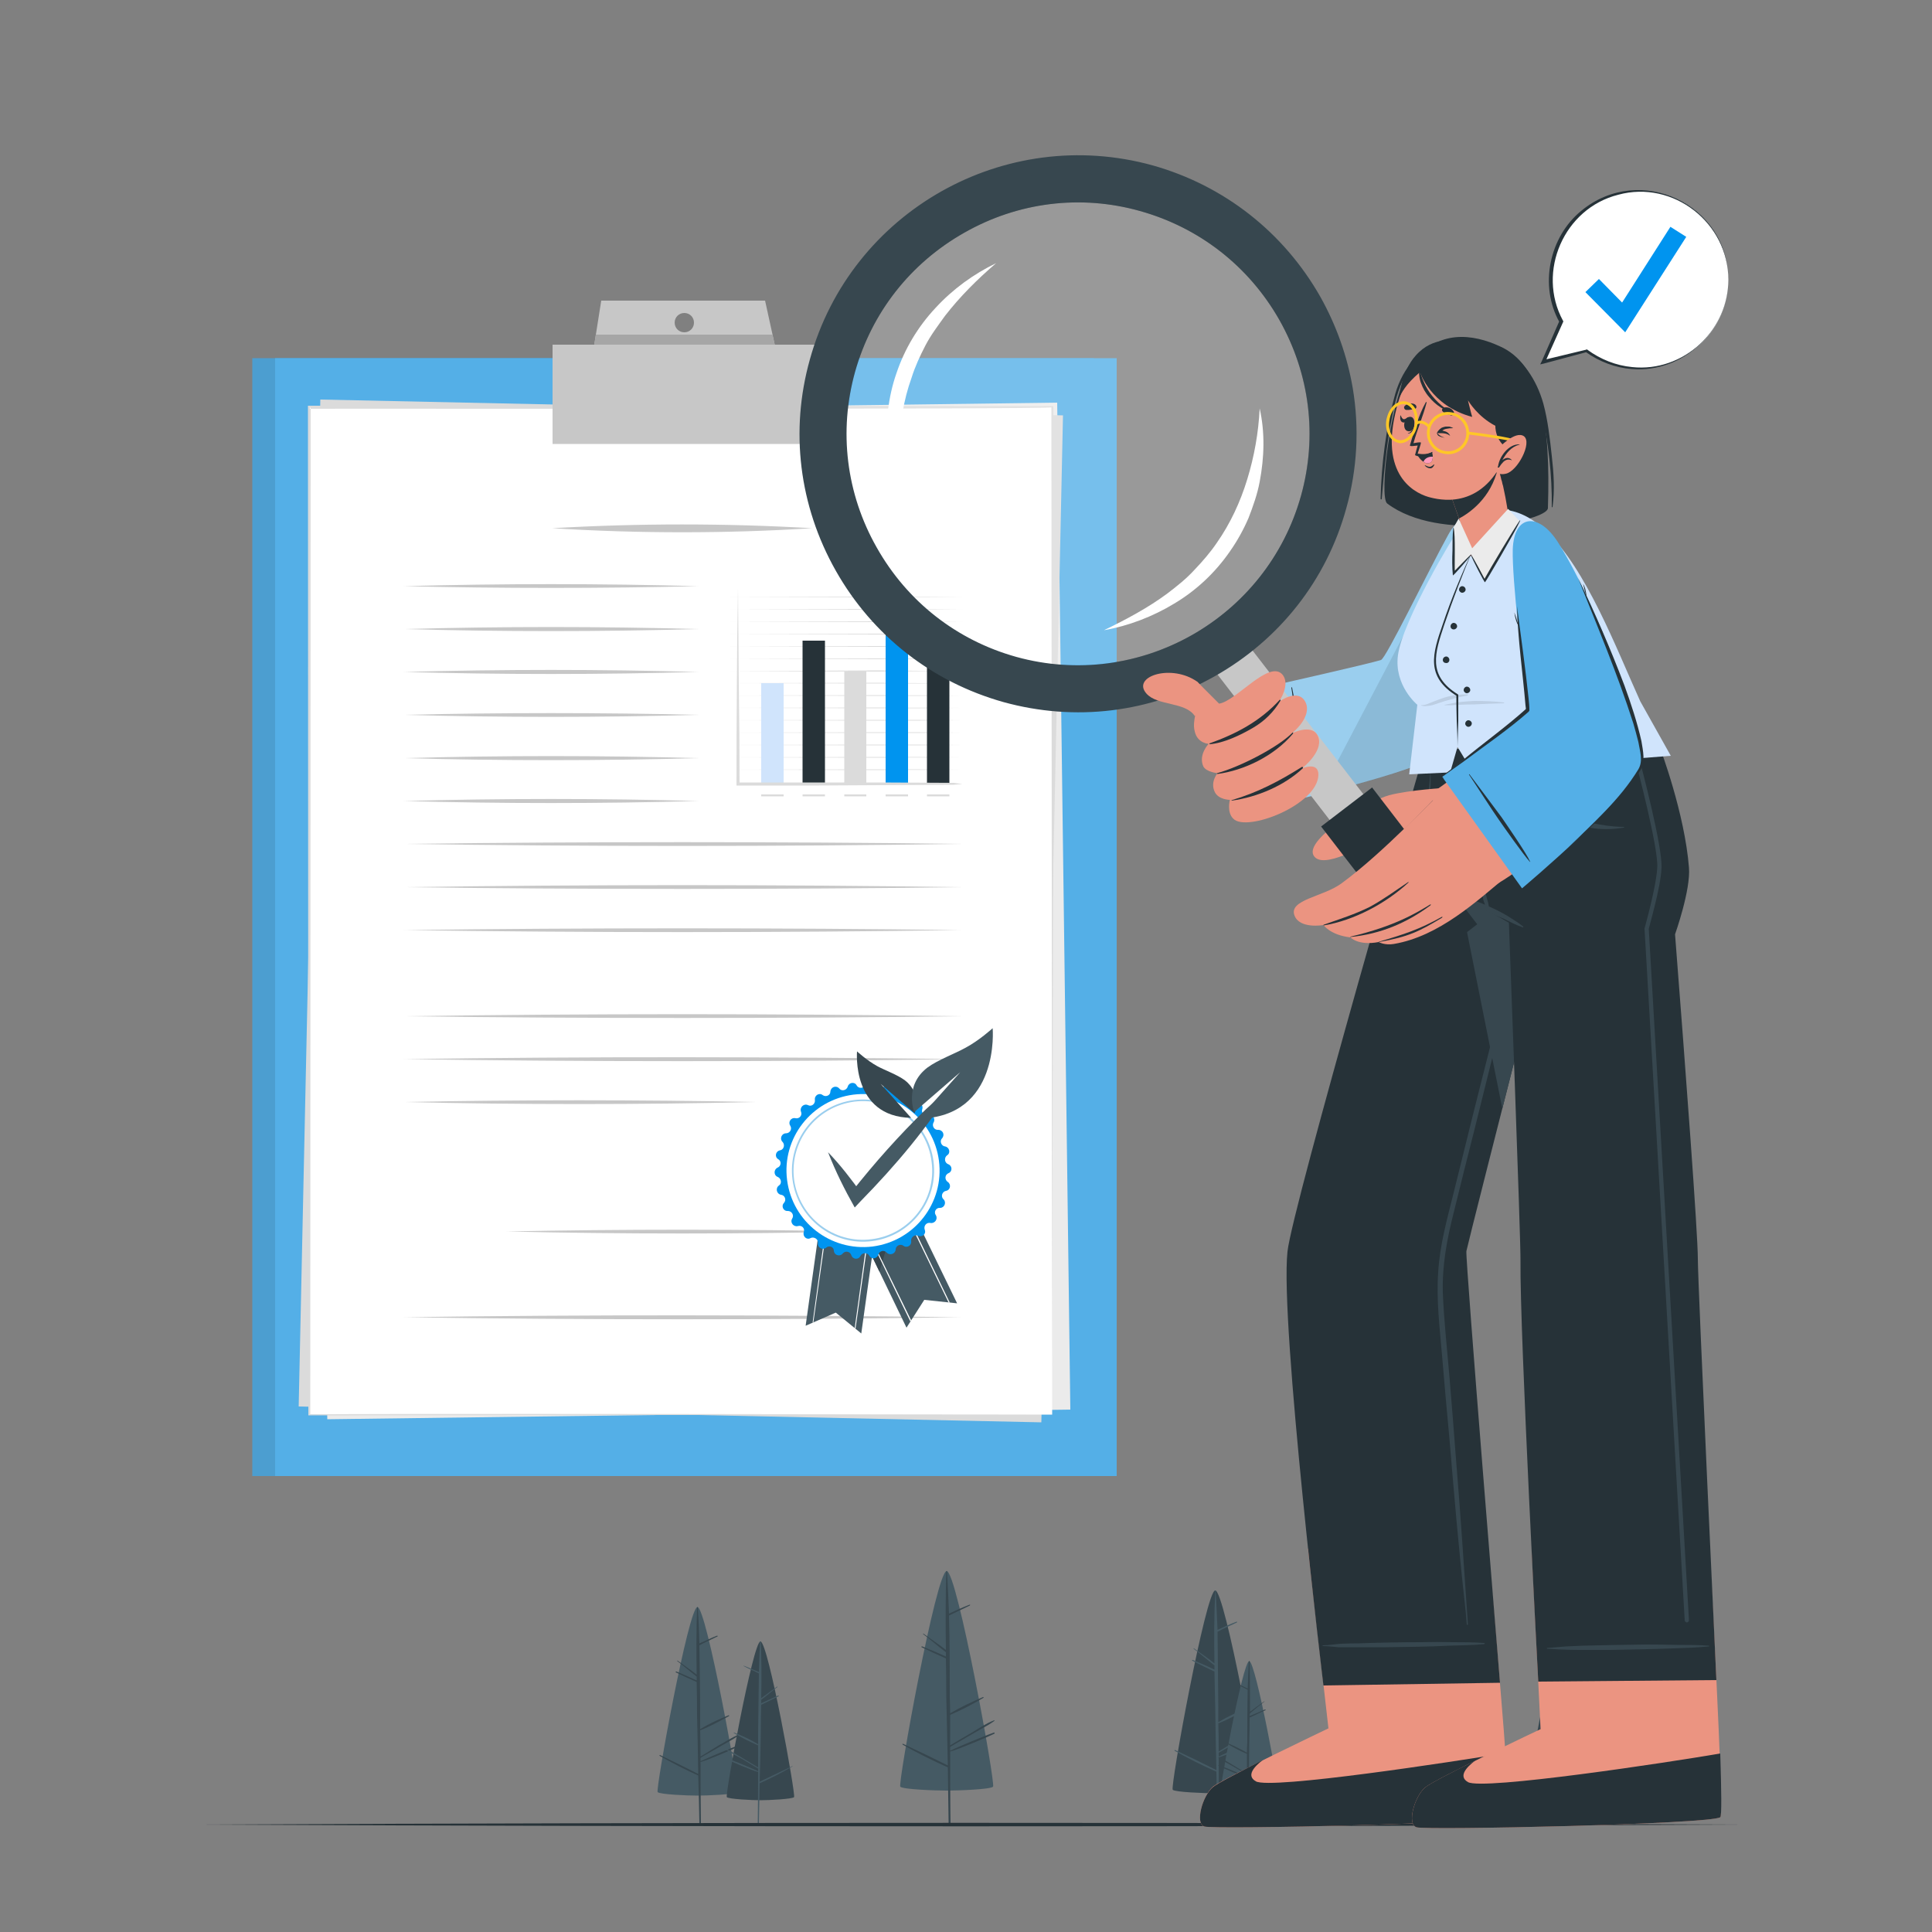 <svg version="1.2" xmlns="http://www.w3.org/2000/svg" viewBox="0 0 500 500" width="500" height="500">
	<rect x="0" y="0" width="500" height="500" fill="#808080" stroke="none"/>
	<title>monitoring-svg</title>
	<style>
		.s0 { fill: #455a64 } 
		.s1 { fill: #37474f } 
		.s2 { fill: #54afe7 } 
		.s3 { fill: #020100 } 
		.s4 { fill: #ebebeb } 
		.s5 { fill: #dbdbdb } 
		.s6 { fill: #ffffff } 
		.s7 { fill: #c7c7c7 } 
		.s8 { fill: #d0e4fc } 
		.s9 { fill: #263238 } 
		.s10 { fill: #0094ef } 
		.s11 { fill: #9aceee } 
		.s12 { fill: #a6a6a6 } 
		.s13 { fill: #eb9481 } 
		.s14 { opacity: .1;fill: #020100 } 
		.s15 { fill: #ff9abb } 
		.s16 { fill: #ffc727 } 
	</style>
	<g id="Trees">
		<g id="&lt;Group&gt;">
			<g id="&lt;Group&gt;">
				<path id="&lt;Path&gt;" class="s0" d="m257 462.4c-0.7 0.7-9 1-12 1-3 0-11.3-0.3-12-1-0.7-0.7 9.3-55.8 12-55.8 2.7 0 12.7 55.1 12 55.8z"/>
				<path id="&lt;Path&gt;" class="s1" d="m257.2 448.4c-2.1 0.7-9.6 3.8-11.3 4.7q0-0.5 0-1 2.8-1.6 5.5-3.2c2-1.2 4.1-2.2 5.9-3.5 0.1-0.1 0.1-0.3 0-0.2-2.1 0.8-4 2.1-5.8 3.2q-2.8 1.6-5.6 3.3 0-3.9 0-7.9c2.9-1.2 5.9-2.8 8.6-4.4 0.1-0.1 0.1-0.2-0.1-0.2-2.8 1.2-5.8 2.6-8.5 4.2q0-2-0.1-4.1c0-7.1 0-14.1-0.2-21.2 1.8-0.9 3.6-1.7 5.4-2.6 0.1-0.1 0.1-0.3-0.1-0.2-1.8 0.7-3.6 1.5-5.3 2.3q-0.2-5.5-0.5-10.9c0-0.2-0.2-0.2-0.2 0-0.2 6.7-0.2 13.5-0.1 20.3-1.9-1.5-3.9-2.8-5.8-4.2-0.1-0.1-0.1 0-0.1 0.1 2 1.5 3.9 3.2 5.9 4.7q0 0.5 0 1.1c-2-0.9-4.1-1.8-6.1-2.6-0.2-0.1-0.3 0.1-0.2 0.2 2.1 1 4.2 2 6.3 2.9q0.1 5.1 0.1 10.1 0.2 8.8 0.4 17.6-5.8-2.9-11.6-5.6c-0.1-0.1-0.2 0.1-0.1 0.2 3.8 2.2 7.7 4.1 11.7 5.9q0.1 7.3 0.2 14.6c0.1 0.3 0.5 0.3 0.5 0-0.1-6.2-0.1-12.5-0.1-18.7 2-0.5 9.6-3.7 11.4-4.6 0.2-0.1 0.1-0.4-0.1-0.3z"/>
			</g>
			<g id="&lt;Group&gt;">
				<path id="&lt;Path&gt;" class="s0" d="m190.8 463.8c-0.6 0.6-7.7 0.9-10.3 0.9-2.6 0-9.7-0.3-10.3-0.9-0.6-0.6 8-47.9 10.3-47.9 2.3 0 10.9 47.3 10.3 47.9z"/>
				<path id="&lt;Path&gt;" class="s1" d="m191 451.7c-1.8 0.7-8.3 3.4-9.7 4.1q0-0.4 0-0.9 2.3-1.3 4.7-2.7c1.7-1 3.5-1.9 5.1-3 0.1-0.1 0-0.2-0.1-0.2-1.7 0.7-3.3 1.8-5 2.7q-2.4 1.5-4.7 2.9 0-3.4-0.1-6.8c2.6-1 5.1-2.4 7.5-3.7 0-0.1 0-0.2-0.1-0.2-2.5 1-5.1 2.2-7.4 3.6q0-1.7 0-3.5c0-6.1-0.1-12.2-0.2-18.2 1.5-0.8 3.1-1.5 4.7-2.3 0.1 0 0-0.2-0.1-0.2-1.6 0.6-3.1 1.4-4.6 2q-0.1-4.6-0.4-9.3c0-0.1-0.2-0.1-0.2 0-0.2 5.8-0.2 11.6-0.1 17.4-1.6-1.3-3.3-2.4-4.9-3.6-0.1-0.1-0.2 0-0.1 0.1 1.7 1.3 3.3 2.7 5 4q0 0.5 0 1c-1.7-0.8-3.5-1.6-5.2-2.3-0.2-0.1-0.3 0.1-0.2 0.2 1.8 0.9 3.6 1.7 5.4 2.5q0.1 4.4 0.1 8.7 0.2 7.5 0.3 15.1-4.9-2.5-9.9-4.9c-0.1 0-0.2 0.2-0.1 0.2q4.9 2.8 10 5.1 0.2 6.2 0.3 12.5c0 0.3 0.4 0.3 0.4 0q-0.1-8-0.1-16c1.7-0.4 8.2-3.2 9.8-4 0.1-0.1 0-0.3-0.1-0.3z"/>
			</g>
			<g id="&lt;Group&gt;">
				<path id="&lt;Path&gt;" class="s1" d="m395.1 465.1c0.5 0.5 6.5 0.8 8.7 0.8 2.1 0 8.1-0.3 8.6-0.8 0.6-0.5-6.7-40.3-8.6-40.3-2 0-9.2 39.8-8.7 40.3z"/>
				<path id="&lt;Path&gt;" class="s0" d="m394.9 455c1.5 0.5 7 2.8 8.2 3.4q0-0.4 0-0.7-2-1.2-4-2.4c-1.4-0.8-2.9-1.5-4.3-2.5 0 0 0-0.2 0.1-0.1 1.5 0.6 2.8 1.5 4.2 2.3q2 1.2 4 2.4 0-2.9 0-5.7c-2.1-0.9-4.3-2-6.2-3.2-0.1 0 0-0.2 0-0.1 2.1 0.8 4.3 1.8 6.2 3q0-1.5 0-3c0.1-5.1 0.1-10.2 0.2-15.3-1.3-0.7-2.6-1.2-3.9-1.9-0.1 0 0-0.2 0.1-0.1 1.3 0.5 2.6 1.1 3.9 1.6q0.1-3.9 0.3-7.9h0.1c0.2 4.9 0.2 9.8 0.1 14.7q2.1-1.5 4.2-3c0-0.1 0.1 0 0 0.1-1.4 1-2.7 2.3-4.2 3.3q0 0.5 0 0.9 2.2-1 4.4-2c0.1 0 0.2 0.2 0.1 0.2-1.5 0.7-3 1.5-4.5 2.2q0 3.6-0.1 7.2-0.1 6.4-0.2 12.7 4.1-2 8.3-4c0.1-0.1 0.2 0.1 0.1 0.1q-4.1 2.4-8.4 4.3-0.2 5.3-0.2 10.5c0 0.2-0.4 0.2-0.4 0q0.1-6.7 0.1-13.4c-1.5-0.4-6.9-2.7-8.3-3.4-0.1-0.1 0-0.3 0.1-0.2z"/>
			</g>
			<g id="&lt;Group&gt;">
				<path id="&lt;Path&gt;" class="s1" d="m188.1 465.1c0.5 0.5 6.5 0.8 8.7 0.8 2.2 0 8.2-0.3 8.7-0.8 0.5-0.5-6.7-40.3-8.7-40.3-1.9 0-9.2 39.8-8.7 40.3z"/>
				<path id="&lt;Path&gt;" class="s0" d="m188 455c1.5 0.5 7 2.8 8.2 3.4q0-0.4 0-0.7-2-1.2-4-2.4c-1.4-0.8-3-1.5-4.3-2.5-0.1 0 0-0.2 0.1-0.1 1.4 0.6 2.8 1.5 4.2 2.3q2 1.2 4 2.4 0-2.9 0-5.7c-2.1-0.9-4.3-2-6.3-3.2 0 0 0-0.2 0.1-0.1 2.1 0.8 4.2 1.8 6.2 3q0-1.5 0-3c0.1-5.1 0.1-10.2 0.2-15.3-1.3-0.7-2.6-1.2-3.9-1.9-0.1 0-0.1-0.2 0-0.1 1.4 0.5 2.6 1.1 3.9 1.6q0.1-3.9 0.3-7.9c0.1 0 0.2 0 0.2 0 0.2 4.9 0.2 9.8 0.1 14.7 1.3-1 2.8-2 4.1-3 0.1-0.1 0.1 0 0.1 0.1-1.4 1-2.8 2.3-4.2 3.3q0 0.5 0 0.9 2.2-1 4.4-2c0.1 0 0.2 0.2 0.1 0.2-1.5 0.7-3 1.5-4.5 2.2q-0.1 3.6-0.1 7.2-0.1 6.4-0.3 12.7 4.2-2 8.4-4c0.1-0.1 0.2 0.1 0 0.1q-4.1 2.4-8.4 4.3-0.1 5.3-0.2 10.5c0 0.2-0.3 0.2-0.3 0q0.1-6.7 0.1-13.4c-1.5-0.4-7-2.7-8.3-3.4-0.1-0.1 0-0.3 0.1-0.2z"/>
			</g>
			<g id="&lt;Group&gt;">
				<path id="&lt;Path&gt;" class="s1" d="m325.6 463.2c-0.6 0.6-8.3 0.9-11.1 0.9-2.7 0-10.4-0.3-11-0.9-0.7-0.7 8.6-51.6 11-51.6 2.5 0 11.8 50.9 11.1 51.6z"/>
				<path id="&lt;Path&gt;" class="s0" d="m325.8 450.2c-1.9 0.7-8.9 3.6-10.4 4.4q0-0.5 0-1 2.5-1.4 5.1-2.9c1.8-1.1 3.7-2 5.4-3.3 0.1 0 0.1-0.2-0.1-0.2-1.8 0.8-3.6 2-5.3 3q-2.6 1.5-5.1 3.1 0-3.7-0.1-7.3c2.8-1.1 5.5-2.6 8-4.1 0.1 0 0.1-0.2 0-0.1-2.7 1.1-5.5 2.4-8 3.9q0-1.9 0-3.8c-0.1-6.6-0.1-13.1-0.2-19.6 1.6-0.9 3.3-1.6 5-2.4 0.1-0.1 0-0.3-0.1-0.2-1.7 0.6-3.3 1.4-4.9 2.1q-0.2-5-0.5-10.1c0-0.1-0.1-0.1-0.1 0-0.3 6.3-0.3 12.5-0.2 18.8-1.7-1.4-3.5-2.6-5.3-3.9-0.1-0.1-0.1 0-0.1 0.1 1.9 1.4 3.6 2.9 5.4 4.3q0 0.5 0 1.1c-1.8-0.9-3.7-1.7-5.6-2.5-0.2 0-0.3 0.2-0.1 0.2 1.9 1 3.8 1.9 5.7 2.8q0.1 4.6 0.2 9.3 0.1 8.1 0.3 16.2-5.3-2.7-10.7-5.2c-0.1-0.1-0.2 0.1-0.1 0.2q5.3 3 10.8 5.4 0.1 6.7 0.2 13.5c0 0.3 0.5 0.3 0.5 0q-0.1-8.6-0.1-17.2c1.8-0.5 8.9-3.5 10.5-4.3 0.2-0.1 0.1-0.4-0.1-0.3z"/>
			</g>
			<g id="&lt;Group&gt;">
				<path id="&lt;Path&gt;" class="s0" d="m315.6 465.9c0.4 0.4 5.8 0.6 7.7 0.6 1.9 0 7.3-0.2 7.8-0.6 0.4-0.5-6.1-36-7.8-36-1.7 0-8.2 35.5-7.7 36z"/>
				<path id="&lt;Path&gt;" class="s1" d="m315.4 456.8c1.4 0.5 6.3 2.5 7.3 3.1q0-0.3 0-0.7-1.8-1-3.5-2c-1.3-0.8-2.7-1.4-3.9-2.3 0-0.1 0-0.2 0.1-0.1 1.3 0.5 2.5 1.3 3.7 2q1.8 1.1 3.6 2.2 0-2.6 0-5.1c-1.9-0.8-3.8-1.8-5.5-2.9-0.1 0-0.1-0.1 0-0.1 1.9 0.8 3.8 1.7 5.5 2.7q0-1.3 0.1-2.6c0-4.6 0-9.1 0.1-13.7-1.1-0.6-2.3-1.1-3.5-1.7-0.1 0 0-0.2 0.1-0.1 1.2 0.4 2.3 1 3.4 1.5q0.1-3.5 0.3-7.1h0.2c0.1 4.4 0.1 8.8 0.1 13.1 1.2-0.9 2.4-1.8 3.7-2.7 0 0 0.1 0.1 0 0.1-1.3 1-2.5 2-3.7 3q-0.1 0.4-0.1 0.7 2-0.8 4-1.7c0.1 0 0.2 0.1 0.1 0.2-1.4 0.6-2.7 1.3-4.1 1.9q0 3.2-0.1 6.5 0 5.7-0.2 11.3 3.7-1.8 7.5-3.6c0.1 0 0.1 0.1 0 0.1q-3.6 2.1-7.5 3.8-0.1 4.7-0.1 9.5c-0.1 0.1-0.3 0.1-0.3 0q0-6.1 0-12.1c-1.3-0.3-6.2-2.4-7.3-3-0.2 0-0.1-0.2 0-0.2z"/>
			</g>
		</g>
	</g>
	<g id="Clipboard">
		<g id="&lt;Group&gt;">
			<g id="&lt;Group&gt;">
				<g id="&lt;Group&gt;">
					<g id="&lt;Group&gt;">
						<path id="&lt;Path&gt;" class="s2" d="m283.1 382h-217.8v-289.3h217.8z"/>
					</g>
				</g>
				<g id="&lt;Group&gt;" style="opacity: .1">
					<g id="&lt;Group&gt;">
						<path id="&lt;Path&gt;" class="s3" d="m283.1 382h-217.8v-289.3h217.8z"/>
					</g>
				</g>
				<g id="&lt;Group&gt;">
					<path id="&lt;Path&gt;" class="s2" d="m289 382h-217.8v-289.3h217.8z"/>
				</g>
			</g>
			<g id="&lt;Group&gt;">
				<g id="&lt;Group&gt;">
					<path id="&lt;Path&gt;" class="s4" d="m277 364.8l-192.3 2.5-3.3-260.6 192.2-2.5z"/>
				</g>
				<g id="&lt;Group&gt;">
					<path id="&lt;Path&gt;" class="s5" d="m269.5 368.1l-192.2-4.1 5.6-260.6 192.2 4.1z"/>
				</g>
				<g id="&lt;Group&gt;">
					<g id="&lt;Group&gt;">
						<g id="&lt;Group&gt;">
							<path id="&lt;Path&gt;" class="s6" d="m272.3 366.1h-192.2v-260.7h192.2z"/>
							<path id="&lt;Compound Path&gt;" fill-rule="evenodd" class="s5" d="m272.3 366.1c-0.2 0-192.3 0.2-192.5 0.2 0-0.2-0.1-260.7-0.1-260.9v-0.4h0.4c0.2 0 192.3 0.1 192.5 0.1 0.3 0.2-0.4 260.8-0.3 261zm0 0l-0.2-260.7c1.8 0.6-192.5 0.3-192 0.4l0.3-0.4-0.1 260.7c-1.5-0.4 192.4 0 192 0z"/>
						</g>
					</g>
					<g id="&lt;Group&gt;">
						<g id="&lt;Group&gt;">
							<g id="&lt;Group&gt;">
								<path id="&lt;Path&gt;" class="s7" d="m104.5 151.7c25.3-0.7 50.9-0.7 76.2 0-25.3 0.6-50.9 0.6-76.2 0z"/>
							</g>
						</g>
						<g id="&lt;Group&gt;">
							<g id="&lt;Group&gt;">
								<path id="&lt;Path&gt;" class="s7" d="m104.5 162.8c25.3-0.7 50.9-0.7 76.2 0-25.3 0.7-50.9 0.7-76.2 0z"/>
							</g>
						</g>
						<g id="&lt;Group&gt;">
							<g id="&lt;Group&gt;">
								<path id="&lt;Path&gt;" class="s7" d="m104.5 173.9c25.3-0.7 50.9-0.7 76.2 0-25.3 0.7-50.9 0.7-76.2 0z"/>
							</g>
						</g>
						<g id="&lt;Group&gt;">
							<g id="&lt;Group&gt;">
								<path id="&lt;Path&gt;" class="s7" d="m104.5 185c25.3-0.6 50.9-0.6 76.2 0-25.3 0.7-50.9 0.7-76.2 0z"/>
							</g>
						</g>
						<g id="&lt;Group&gt;">
							<g id="&lt;Group&gt;">
								<path id="&lt;Path&gt;" class="s7" d="m104.5 196.2c25.3-0.7 50.9-0.7 76.2 0-25.3 0.7-50.9 0.7-76.2 0z"/>
							</g>
						</g>
						<g id="&lt;Group&gt;">
							<g id="&lt;Group&gt;">
								<path id="&lt;Path&gt;" class="s7" d="m104.5 207.3c25.3-0.7 50.9-0.7 76.2 0-25.3 0.7-50.9 0.7-76.2 0z"/>
							</g>
						</g>
						<g id="&lt;Group&gt;">
							<g id="&lt;Group&gt;">
								<path id="&lt;Path&gt;" class="s7" d="m104.5 218.4c46.3-0.6 97.8-0.6 144.2 0-46.4 0.7-97.9 0.7-144.2 0z"/>
							</g>
						</g>
						<g id="&lt;Group&gt;">
							<g id="&lt;Group&gt;">
								<path id="&lt;Path&gt;" class="s7" d="m104.5 229.6c46.3-0.7 97.8-0.7 144.2 0-46.4 0.6-97.9 0.6-144.2 0z"/>
							</g>
						</g>
						<g id="&lt;Group&gt;">
							<g id="&lt;Group&gt;">
								<path id="&lt;Path&gt;" class="s7" d="m104.5 240.7c46.3-0.6 97.8-0.6 144.2 0-46.4 0.7-97.9 0.7-144.2 0z"/>
							</g>
						</g>
						<g id="&lt;Group&gt;">
							<g id="&lt;Group&gt;">
								<path id="&lt;Path&gt;" class="s7" d="m104.5 263c46.3-0.7 97.8-0.7 144.2 0-46.4 0.6-97.9 0.6-144.2 0z"/>
							</g>
						</g>
						<g id="&lt;Group&gt;">
							<g id="&lt;Group&gt;">
								<path id="&lt;Path&gt;" class="s7" d="m104.5 274.1c46.3-0.7 97.8-0.6 144.2 0-46.4 0.7-97.9 0.7-144.2 0z"/>
							</g>
						</g>
						<g id="&lt;Group&gt;">
							<g id="&lt;Group&gt;">
								<path id="&lt;Path&gt;" class="s7" d="m104.5 285.2c29.2-0.6 61.7-0.6 90.9 0-29.2 0.7-61.7 0.7-90.9 0z"/>
							</g>
						</g>
						<g id="&lt;Group&gt;">
							<g id="&lt;Group&gt;">
								<path id="&lt;Path&gt;" class="s7" d="m131.1 318.7c29.2-0.6 61.7-0.6 91 0-29.3 0.7-61.8 0.7-91 0z"/>
							</g>
						</g>
						<g id="&lt;Group&gt;">
							<g id="&lt;Group&gt;">
								<path id="&lt;Path&gt;" class="s7" d="m104.5 340.9c46.3-0.7 97.8-0.6 144.2 0-46.4 0.7-97.9 0.7-144.2 0z"/>
							</g>
						</g>
						<g id="&lt;Group&gt;">
							<path id="&lt;Path&gt;" class="s7" d="m142.9 136.7c22.4-1.3 44.9-1.3 67.3 0-22.4 1.4-44.9 1.4-67.3 0z"/>
						</g>
					</g>
					<g id="&lt;Group&gt;">
						<path id="&lt;Path&gt;" class="s5" d="m188.9 154.5l38.2-0.1c12.7 0.1 9.3 0 22 0.1-12.7 0.1-9.3 0.1-22 0.1z"/>
						<path id="&lt;Path&gt;" class="s5" d="m188.9 157.7l38.2-0.1c12.7 0 9.3 0 22 0.1-12.7 0.1-9.3 0.1-22 0.1z"/>
						<path id="&lt;Path&gt;" class="s5" d="m188.9 160.9l38.2-0.1c12.7 0 9.3 0 22 0.1-12.7 0.1-9.3 0.1-22 0.1z"/>
						<path id="&lt;Path&gt;" class="s5" d="m188.9 164.1l38.2-0.1c12.7 0 9.3 0 22 0.1-12.7 0.1-9.3 0.1-22 0.1z"/>
						<path id="&lt;Path&gt;" class="s5" d="m188.9 167.3l38.2-0.1c12.7 0 9.3 0 22 0.1-12.7 0.1-9.3 0-22 0.1z"/>
						<path id="&lt;Path&gt;" class="s5" d="m188.9 170.5l38.2-0.1c12.7 0 9.3 0 22 0.1-12.7 0.1-9.3 0-22 0.1z"/>
						<path id="&lt;Path&gt;" class="s5" d="m188.9 173.7l38.2-0.2c12.7 0.1 9.3 0.1 22 0.2-12.7 0-9.3 0-22 0.1z"/>
						<path id="&lt;Path&gt;" class="s5" d="m188.9 176.8l38.2-0.1c12.7 0.1 9.3 0.1 22 0.1-12.7 0.1-9.3 0.1-22 0.1z"/>
						<path id="&lt;Path&gt;" class="s5" d="m188.9 180l38.2-0.1c12.7 0.1 9.3 0 22 0.1-12.7 0.1-9.3 0.1-22 0.1z"/>
						<path id="&lt;Path&gt;" class="s5" d="m188.9 183.2l38.2-0.1c12.7 0.1 9.3 0 22 0.1-12.7 0.1-9.3 0.1-22 0.1z"/>
						<path id="&lt;Path&gt;" class="s5" d="m188.9 186.4l38.2-0.1c12.7 0 9.3 0 22 0.1-12.7 0.1-9.3 0.1-22 0.1z"/>
						<path id="&lt;Path&gt;" class="s5" d="m188.9 189.6l38.2-0.1c12.7 0 9.3 0 22 0.1-12.7 0.1-9.3 0.1-22 0.1z"/>
						<path id="&lt;Path&gt;" class="s5" d="m188.9 192.8l38.2-0.1c12.7 0 9.3 0 22 0.1-12.7 0.1-9.3 0.1-22 0.1z"/>
						<path id="&lt;Path&gt;" class="s5" d="m188.9 196l38.2-0.1c12.7 0 9.3 0 22 0.1-12.7 0.1-9.3 0-22 0.1z"/>
						<path id="&lt;Path&gt;" class="s5" d="m188.9 199.2l38.2-0.1c12.7 0 9.3 0 22 0.1-12.7 0.1-9.3 0-22 0.1z"/>
						<path id="&lt;Path&gt;" fill-rule="evenodd" class="s8" d="m202.8 176.8v26.1h-5.8v-26.1z"/>
						<path id="&lt;Path&gt;" class="s9" d="m213.5 165.8h-5.8v37.1h5.8z"/>
						<path id="&lt;Path&gt;" class="s5" d="m224.2 173.8h-5.7v29.1h5.7z"/>
						<path id="&lt;Path&gt;" class="s10" d="m235 164.1h-5.8v38.8h5.8z"/>
						<path id="&lt;Path&gt;" class="s9" d="m245.7 169.3h-5.8v33.6h5.8z"/>
						<path id="&lt;Path&gt;" class="s5" d="m191 152.3l0.1 12.6 0.1 12.7q0.2 12.6 0.2 25.3l-0.4-0.4h18.5 18.6l18.6 0.1 2.4 0.3-2.4 0.2-18.6 0.1-18.6 0.1h-18.5-0.4v-0.4q0-12.7 0.1-25.3l0.1-12.7z"/>
						<path id="&lt;Path&gt;" class="s5" d="m202.8 206.1h-5.8v-0.5h5.8z"/>
						<path id="&lt;Path&gt;" class="s5" d="m213.5 206.1h-5.8v-0.5h5.8z"/>
						<path id="&lt;Path&gt;" class="s5" d="m224.2 206.1h-5.7v-0.5h5.7z"/>
						<path id="&lt;Path&gt;" class="s5" d="m235 206.1h-5.8v-0.5h5.8z"/>
						<path id="&lt;Path&gt;" class="s5" d="m245.7 206.1h-5.8v-0.5h5.8z"/>
					</g>
					<g id="&lt;Group&gt;">
						<g id="&lt;Group&gt;">
							<g id="&lt;Group&gt;">
								<path id="&lt;Path&gt;" class="s0" d="m234.6 343.6l4.6-7.2 8.5 0.9-14-28.8-13 6.3z"/>
								<path id="&lt;Path&gt;" class="s1" d="m227.6 329.1l-6.9-14.3 13-6.3z"/>
								<g id="&lt;Group&gt;">
									<path id="&lt;Path&gt;" class="s6" d="m232 309.3l13.5 27.8h0.3l-13.5-27.9z"/>
									<path id="&lt;Path&gt;" class="s6" d="m222.1 314.1l13.5 27.9 0.2-0.3-13.5-27.7z"/>
								</g>
							</g>
							<g id="&lt;Group&gt;">
								<path id="&lt;Path&gt;" class="s0" d="m208.5 343.1l7.8-3.4 6.6 5.4 5-35.8-14.4-2z"/>
								<g id="&lt;Group&gt;">
									<path id="&lt;Path&gt;" class="s6" d="m226 309l-4.8 34.7 0.2 0.2 4.9-34.9z"/>
									<path id="&lt;Path&gt;" class="s6" d="m215.1 307.5l-4.8 34.8 0.2-0.1 4.9-34.7z"/>
								</g>
							</g>
						</g>
						<g id="&lt;Group&gt;">
							<path id="&lt;Path&gt;" class="s10" d="m221.7 280.9c0.5 0.9 1.8 0.8 2.3-0.1 0.5-1 2-0.9 2.3 0.2 0.3 1 1.6 1.2 2.3 0.4 0.7-0.9 2.1-0.4 2.2 0.7 0.1 1 1.3 1.5 2.1 0.9 0.9-0.7 2.2 0 2.1 1.1-0.1 1 0.9 1.8 1.9 1.3 1-0.5 2.1 0.5 1.8 1.6-0.4 0.9 0.5 1.9 1.5 1.6 1.1-0.3 2 0.9 1.4 1.9-0.5 0.9 0.2 2 1.2 1.9 1.2 0 1.8 1.3 1 2.2-0.7 0.7-0.2 2 0.8 2.1 1.1 0.2 1.5 1.7 0.5 2.3-0.8 0.6-0.7 1.9 0.3 2.3 1.1 0.4 1.1 1.9 0.1 2.3-1 0.4-1.1 1.7-0.2 2.3 0.9 0.6 0.7 2.1-0.5 2.3-1 0.2-1.4 1.5-0.6 2.2 0.8 0.8 0.2 2.2-0.9 2.2-1.1-0.1-1.7 1.1-1.1 1.9 0.6 1-0.3 2.2-1.4 2-1-0.2-1.8 0.7-1.5 1.7 0.5 1.1-0.6 2.1-1.7 1.6-0.9-0.4-1.9 0.4-1.8 1.4 0.2 1.1-1.1 1.9-2 1.2-0.8-0.6-2 0-2 1-0.1 1.1-1.5 1.6-2.3 0.8-0.7-0.8-1.9-0.5-2.2 0.5-0.3 1.1-1.8 1.3-2.3 0.3-0.5-0.9-1.8-0.9-2.3 0-0.5 1.1-2 1-2.4-0.2-0.3-0.9-1.5-1.2-2.2-0.4-0.7 0.9-2.2 0.5-2.3-0.7 0-1-1.2-1.5-2-0.8-0.9 0.7-2.3 0-2.1-1.2 0.1-1-1-1.7-1.9-1.3-1 0.6-2.1-0.4-1.8-1.5 0.4-1-0.5-1.9-1.5-1.6-1.1 0.3-2.1-0.9-1.5-1.9 0.6-0.9-0.1-2-1.1-2-1.2 0.1-1.8-1.3-1-2.1 0.7-0.8 0.2-2-0.8-2.1-1.1-0.2-1.5-1.7-0.5-2.4 0.8-0.5 0.6-1.8-0.3-2.2-1.1-0.4-1.1-1.9-0.1-2.4 1-0.4 1.1-1.7 0.2-2.2-1-0.6-0.7-2.1 0.5-2.3 1-0.2 1.3-1.5 0.6-2.2-0.8-0.8-0.2-2.2 0.9-2.2 1 0 1.7-1.1 1.1-2-0.6-0.9 0.2-2.2 1.4-1.9 1 0.2 1.8-0.8 1.4-1.7-0.4-1.1 0.7-2.2 1.8-1.7 0.9 0.5 1.9-0.3 1.8-1.3-0.2-1.2 1.1-2 2-1.3 0.8 0.6 2 0.1 2-0.9 0.1-1.2 1.5-1.7 2.3-0.8 0.6 0.8 1.9 0.5 2.2-0.5 0.3-1.1 1.8-1.3 2.3-0.3z"/>
							<path id="&lt;Path&gt;" fill-rule="evenodd" class="s6" d="m243 300.4c1.4 10.9-6.3 20.8-17.2 22.2-10.8 1.3-20.7-6.3-22.1-17.2-1.4-10.8 6.3-20.7 17.1-22.1 10.9-1.4 20.8 6.3 22.2 17.1z"/>
							<path id="&lt;Compound Path&gt;" class="s11" d="m225.7 321.2c-10.1 1.3-19.3-5.9-20.6-15.9-1.3-10.1 5.8-19.3 15.9-20.6 10.1-1.3 19.3 5.8 20.6 15.9 1.3 10.1-5.9 19.3-15.9 20.6zm-4.6-36.1c-9.9 1.3-16.8 10.3-15.6 20.1 1.3 9.8 10.3 16.8 20.1 15.5 9.8-1.2 16.8-10.2 15.5-20-1.2-9.9-10.2-16.8-20-15.6z"/>
						</g>
						<g id="&lt;Group&gt;">
							<path id="&lt;Path&gt;" class="s1" d="m236.7 288.1c0 0 2-5-2.5-8.5-2-1.5-5.2-2.6-7.2-3.7-2.7-1.5-5.2-3.8-5.2-3.8 0 0-1.5 16.9 14 17.2l-7.9-8.8z"/>
							<g id="&lt;Group&gt;">
								<path id="&lt;Path&gt;" class="s0" d="m214.3 298.2c3.2 3.3 6 7 8.7 10.7l-2.7-0.3c6-7.6 12.4-14.8 19.3-21.5 2.4-2.2 4.8-4.4 7.3-6.4-6.7 11-15.1 20.9-24.1 30.1l-1.6 1.7c-2.6-4.6-5-9.4-6.9-14.3z"/>
							</g>
							<path id="&lt;Path&gt;" class="s0" d="m236.6 287.8c0 0-2.7-6.8 3.4-11.5 2.7-2 7.1-3.6 9.8-5.1 3.6-1.9 7.1-5.1 7.1-5.1 0 0 2 23-19.1 23.4l10.7-12z"/>
						</g>
					</g>
				</g>
			</g>
			<g id="&lt;Group&gt;">
				<path id="&lt;Path&gt;" class="s7" d="m211.2 114.9h-68.2v-25.7h68.2z"/>
				<path id="&lt;Compound Path&gt;" class="s7" d="m198 77.8h-42.4l-1.8 11.4h46.7zm-20.9 8.2c-1.4 0-2.5-1.1-2.5-2.5 0-1.4 1.1-2.5 2.5-2.5 1.4 0 2.5 1.1 2.5 2.5 0 1.4-1.1 2.5-2.5 2.5z"/>
				<path id="&lt;Path&gt;" class="s12" d="m200.5 89.2h-46.7l0.4-2.6h45.7z"/>
			</g>
		</g>
	</g>
	<g id="Floor">
		<g id="&lt;Group&gt;">
			<path id="&lt;Path&gt;" class="s9" d="m50.3 472.2c127.9-0.6 271.5-0.6 399.4 0-127.9 0.6-271.5 0.6-399.4 0z"/>
		</g>
	</g>
	<g id="Character">
		<g id="&lt;Group&gt;">
			<g id="&lt;Group&gt;">
				<g id="&lt;Group&gt;">
					<g id="&lt;Group&gt;">
						<g id="&lt;Group&gt;">
							<path id="&lt;Path&gt;" class="s13" d="m311.7 472.7c2.5 0.8 76-0.8 78.7-2.6 1-0.6-5.3-70.2-5.3-70.2l-46.6 0.9 5.3 46.5c0 0-27.1 12.9-29.9 15.1-2.7 2.3-4.7 9.6-2.2 10.3z"/>
							<path id="&lt;Path&gt;" class="s9" d="m311.7 472.7c2.5 0.8 76-0.8 78.7-2.6 0.3-0.2 0.4-7.2-0.8-16.4-13.3 2.2-60.9 9.5-64.6 7.3-2.6-1.5-0.3-3.9 1.8-5.5-6 3.1-11.7 6-12.9 7-2.7 2.2-4.7 9.5-2.2 10.2z"/>
						</g>
						<g id="&lt;Group&gt;">
							<path id="&lt;Path&gt;" class="s9" d="m342.5 436.2l45.7-0.7c0 0-9-109.6-8.7-111.7 0.5-2.7 33-130 33-130h-43.7c0 0-34.4 118.7-35.6 130.1-2 18.5 9.3 112.3 9.3 112.3z"/>
							<g id="&lt;Group&gt;">
								<path id="&lt;Path&gt;" class="s1" d="m384.1 425.2c-2.7-0.2-5.4-0.2-8.1-0.2q-4.1-0.1-8.2 0-8.1 0-16.2 0.3-2.3 0-4.5 0.1c-1.6 0.1-3.2 0.4-4.7 0.4-0.2 0-0.2 0.2 0 0.2 1.3 0 2.6 0.2 4 0.3q2 0 4.1 0 4.1 0 8.2 0c5.4-0.1 10.8-0.1 16.2-0.4 3.1-0.1 6.2-0.1 9.2-0.4 0.2-0.1 0.2-0.3 0-0.3z"/>
								<path id="&lt;Path&gt;" class="s1" d="m402.9 204.1c-3.9 13.9-7.5 27.8-11 41.8q-5.2 20.9-10.5 41.8-2.6 10.5-5.2 21c-1.7 6.8-3.6 13.6-4 20.6-0.5 7.2 0.4 14.4 1 21.5q0.9 10.7 1.9 21.4c1.2 14.3 2.4 28.6 4 42.8q0.3 2.7 0.5 5.4c0.1 0.2 0.3 0.2 0.3 0-1-14.3-1.9-28.6-3.1-42.9q-0.8-10.7-1.7-21.4c-0.6-7.1-1.4-14.3-1.7-21.5-0.2-7.2 1.1-14.1 2.9-21.1q2.5-10.2 5.1-20.4 5.2-21 10.4-41.9c3.9-15.6 7.8-31.3 11.2-47 0-0.1-0.1-0.2-0.1-0.1z"/>
							</g>
							<path id="&lt;Path&gt;" class="s1" d="m412.5 193.9c0 0-13.9 54.6-23.7 93l-18.6-93z"/>
						</g>
					</g>
					<g id="&lt;Group&gt;">
						<g id="&lt;Group&gt;">
							<g id="&lt;Group&gt;">
								<path id="&lt;Path&gt;" class="s13" d="m366.6 472.9c2.5 0.8 76-0.8 78.6-2.6 1.1-0.7-2.8-70.3-2.8-70.3l-46 0.9 2.3 46.6c0 0-27.1 12.8-29.9 15.1-2.7 2.3-4.8 9.5-2.2 10.3z"/>
								<path id="&lt;Path&gt;" class="s9" d="m366.6 472.9c2.5 0.8 76-0.8 78.6-2.6 0.4-0.2 0.3-7.1 0-16.5-13.3 2.3-61.6 9.6-65.3 7.4-2.6-1.5-0.3-3.9 1.8-5.5-6.1 3-11.7 5.9-12.9 6.9-2.7 2.3-4.8 9.5-2.2 10.3z"/>
							</g>
						</g>
						<g id="&lt;Group&gt;">
							<path id="&lt;Path&gt;" class="s9" d="m370.2 193.8c0 0 2.5 30.9 7.6 38.7 0 0 5 1.7 12.7 6.3 0 0 3.1 82.6 3 87.5-0.2 18.6 4.6 108.9 4.6 108.9l46.1-0.4c0 0-4.8-102.2-4.8-109 0-6.6-3.1-48-5.9-84 0 0 4.1-11.5 3.6-17.3-1.1-14-7.4-30.7-7.4-30.7z"/>
							<g id="&lt;Group&gt;">
								<path id="&lt;Path&gt;" class="s1" d="m386.5 223.2q-0.3-1.7-0.6-3.5c-0.3-2.1-0.7-4.2-1.1-6.3-0.8-4.8-1.7-9.6-2.8-14.3 0-0.1-0.2-0.1-0.2 0q0.3 2.9 0.7 5.7c0.3 1.9 0.5 3.9 0.7 5.8 0.6 3.7 1.1 7.5 1.7 11.3 0.3 1.4 1.2 4-0.9 4.5-1.6 0.3-2.9-1.3-3.3-2.6-0.6-1.7-0.8-3.5-1.2-5.3q-0.5-2.8-0.9-5.7-0.9-6.3-1.9-12.5c0-0.1-0.2-0.1-0.2 0 0.1 4.3 0.4 8.6 0.9 12.8q0.4 3.1 1 6.1c0.3 1.9 0.5 3.9 1.4 5.7 0.6 1.4 1.8 2.6 3.4 2.8q0.1 0 0.1 0-0.1 0-0.1 0.1c0.1 0.7 0.1 1.3 0.1 2 0.1 0.7 0.2 1.4 0.4 2 0.1 0.7 0.2 1.4 0.5 2q0.1 0.5 0.3 0.9 0.3 0.4 0.6 0.9c0.1 0.1 0.2 0 0.2-0.1q0-0.2 0-0.3 0-0.1 0-0.1 0-0.3 0-0.6-0.1-0.5-0.2-1-0.3-0.9-0.5-1.9c-0.2-0.6-0.3-1.3-0.5-1.9-0.2-0.7-0.4-1.3-0.5-2q-0.1 0-0.1 0c1.2 0 2.5-0.7 2.9-1.9 0.4-0.8 0.2-1.7 0.1-2.6z"/>
								<path id="&lt;Path&gt;" class="s1" d="m394.2 239.8c-1.3-1.1-2.9-2-4.3-2.9q-2.4-1.4-5-2.5c-3.3-1.5-6.8-2.5-10.2-3.6-0.1-0.1-0.2 0.1-0.1 0.2 3.3 1.3 6.5 3 9.8 4.6q2.3 1.2 4.8 2.2c1.6 0.8 3.2 1.6 4.9 2.2 0.1 0.1 0.2-0.1 0.1-0.2z"/>
								<path id="&lt;Path&gt;" class="s1" d="m420.2 214c-2.3 0-10.4-0.6-12.8-3.3-1.4-1.5-2.4-3.5-3-5.4-0.8-2.2-1.4-4.3-1.9-6.6 0-0.1-0.1-0.1-0.1 0q-0.1 3.9 0.9 7.5c0.6 2.1 1.3 4.4 3 5.8 1.7 1.5 4.1 2.1 6.4 2.4 2.5 0.3 5 0.2 7.5-0.2 0.2 0 0.2-0.2 0-0.2z"/>
								<path id="&lt;Path&gt;" class="s1" d="m364.7 214.6c0.7 0 2.9-1.5 3.1-1.8 1.8-2.7 2.2-11.2 2.4-13.4 0-0.2 0-0.1 0 0q0.2 3.7-0.3 7.5c-0.1 2-0.4 4.3-0.9 5.8-0.5 1.5-3.5 2.5-4.3 2.2z"/>
								<path id="&lt;Path&gt;" class="s1" d="m442.2 425.9c-2.7-0.2-5.5-0.2-8.2-0.2q-4-0.1-8.1-0.1-8.1 0.1-16.3 0.3-2.2 0.1-4.4 0.2c-1.6 0.1-3.2 0.3-4.8 0.4-0.1 0-0.1 0.2 0 0.2 1.4 0 2.7 0.2 4 0.2q2.1 0.1 4.2 0.1 4 0 8.1 0c5.4-0.1 10.9-0.2 16.3-0.4 3-0.1 6.1-0.2 9.2-0.5 0.2 0 0.2-0.2 0-0.2z"/>
								<path id="&lt;Path&gt;" class="s1" d="m436.6 419.9c0.3-0.1 0.5-0.3 0.5-0.6l-10.4-178.9c0.1-0.7 3.1-10.7 3.3-15.8 0.3-5.4-5.3-26.5-5.5-27.3-0.1-0.3-0.4-0.5-0.7-0.4-0.3 0-0.5 0.3-0.4 0.6 0.1 0.3 5.8 21.8 5.5 27-0.3 5.3-3.3 15.7-3.3 15.8l10.4 179c0 0.3 0.3 0.6 0.6 0.6z"/>
							</g>
						</g>
					</g>
				</g>
			</g>
			<g id="&lt;Group&gt;">
				<g id="&lt;Group&gt;">
					<path id="&lt;Path&gt;" class="s9" d="m388.1 89.6c10.9 4.8 13.2 20.1 12.5 41.9-0.1 3.3-28.1 9-41.6-1.2-2.2-1.6 0.9-28.2 6.3-35.9 6.6-9.5 16.1-7.9 22.8-4.8z"/>
					<path id="&lt;Path&gt;" class="s9" d="m388.4 89.8c5.7 2.9 9.3 8.6 11 14.6 1.2 4.4 1.7 9.1 2.2 13.6 0.5 4.4 0.8 8.8 0.2 13.2 0 0.1-0.2 0.1-0.2 0 0.1-8.3-0.9-16.5-2.6-24.6-1.4-6.7-4.8-12.8-10.8-16.4-0.2-0.1 0-0.5 0.2-0.4z"/>
					<path id="&lt;Path&gt;" class="s9" d="m361.1 101.9c2-6.9 6.5-11.9 13.2-14.1v0.1c-7.2 2.8-11.3 8.5-13.2 16.1-2 8.3-2.8 16.6-3.5 25.1 0 0.2-0.3 0.2-0.3 0 0.2-9 1.4-18.6 3.8-27.2z"/>
				</g>
				<g id="&lt;Group&gt;">
					<g id="&lt;Group&gt;">
						<g id="&lt;Group&gt;">
							<g id="&lt;Group&gt;">
								<path id="&lt;Path&gt;" class="s13" d="m384.1 142.9c-3.2 23.6-9.1 47.2-12.9 50.9-6 5.7-39.3 13.8-50 14.4-3.6 0.2-6.6-23.6-3.8-26.1 2.8-2.5 38.6-8.7 40.6-9.9 1-0.6 9.7-18.8 16.4-30.9 6.2-11.3 10.7-5.5 9.7 1.6z"/>
							</g>
						</g>
					</g>
					<g id="&lt;Group&gt;">
						<g id="&lt;Group&gt;">
							<path id="&lt;Path&gt;" class="s11" d="m333.3 207.5l-4.3-30c0 0 25.3-5.7 28.4-6.7 1.3-0.4 12.1-22.8 17.4-32.4 3.4-6.3 10.5-8.4 10.1 5.5-0.2 8.1-6.7 46.4-13 51.6-5.1 4.2-38.6 12-38.6 12z"/>
							<g id="&lt;Group&gt;">
								<path id="&lt;Path&gt;" class="s9" d="m338.6 204.7c0.1-2.2-1.3-11.1-1.7-13.3-0.3-2.2-2.1-11.1-2.5-13.4 0-0.2-0.2-0.2-0.2 0 0.4 2.2 1.4 11.3 1.8 13.5 0.3 2.2 1.8 11.1 2.5 13.3 0 0 0.1 0 0.1-0.1z"/>
							</g>
							<path id="&lt;Path&gt;" class="s14" d="m384.9 141.6q0 0.5 0 1.1 0.1 0.6 0 1.2c0 1.4-0.2 3.7-0.6 6.5q-0.1 0.8-0.2 1.7-0.1 0.5-0.2 1-0.1 1.1-0.3 2.3 0 0.2-0.1 0.4-0.2 1.3-0.4 2.6-0.2 1-0.3 2-0.2 1-0.4 2-0.1 0.5-0.2 1.1c-0.7 3.7-1.5 7.7-2.4 11.5q-0.4 1.5-0.8 3-0.3 1-0.5 2-0.3 1-0.6 1.9c-1.8 6.6-4 11.9-6 13.6-3.4 2.9-19.9 7.4-30.2 10l37.6-71.7q0.3-0.1 0.5-0.2c0.9-0.2 1.8-0.1 2.6 0.5q0.5 0.4 0.9 1 0.3 0.4 0.6 0.9 0.2 0.6 0.4 1.2 0.5 1.8 0.6 4.4z"/>
						</g>
					</g>
				</g>
				<g id="&lt;Group&gt;">
					<path id="&lt;Path&gt;" class="s8" d="m366.8 182.4l-2.1 18c0 0 2.5-0.1 10.6-0.5l1.9-6.6 3.8 6.3 51.4-4-7.9-14.1c-6.2-13.7-14-34.3-24.4-44.1-8.2-7.9-17.1-6.7-22.5-0.5-1.4 1.6-14.6 23.8-15.8 32.6-1.1 7.9 5 12.9 5 12.9z"/>
					<g id="&lt;Group&gt;" style="opacity: .1">
						<path id="&lt;Path&gt;" class="s3" d="m379.9 179.7c-2 0-4 0.2-6 0.8q-1.5 0.5-3 1.1-0.8 0.3-1.5 0.6c-0.5 0.2-1.1 0.3-1.6 0.3v0.1c0.5 0.1 0.9 0.2 1.4 0.1 0.5 0 1-0.1 1.5-0.2 1-0.3 2-0.7 3-1 2.1-0.6 4.1-1.2 6.1-1.5 0.1-0.1 0.2-0.3 0.1-0.3z"/>
						<path id="&lt;Path&gt;" class="s3" d="m389.2 181.8c-2.5-0.3-5.1-0.4-7.7-0.4q-1.9 0.1-3.8 0.3-0.9 0.1-1.8 0.3c-0.7 0.1-1.3 0.3-2 0.4-0.1 0-0.1 0.1 0 0.1 0.6 0 1.3 0 1.9 0q1-0.1 1.9-0.1 1.9-0.1 3.8-0.1 3.9-0.2 7.7-0.3c0.1 0 0.1-0.2 0-0.2z"/>
					</g>
					<g id="&lt;Group&gt;">
						<g id="&lt;Group&gt;">
							<path id="&lt;Path&gt;" class="s9" d="m381.2 142.2c-2.7 6.4-5.2 12.9-7.4 19.4-2.5 7.5-4.4 13.2 3.5 18.1l0.1 0.1q0 3.4 0 6.8c-0.1 2.2-0.1 4.5-0.2 6.7 0-2.2-0.1-4.5-0.2-6.7q-0.1-3.4-0.1-6.7l0.1 0.2c-8.1-5-6.3-10.9-3.6-18.6 2.2-6.6 4.9-13 7.8-19.3z"/>
						</g>
						<g id="&lt;Group&gt;">
							<path id="&lt;Path&gt;" class="s9" d="m377.6 152.6c0 0.4 0.4 0.8 0.8 0.8 0.5 0 0.9-0.4 0.9-0.8 0-0.5-0.4-0.9-0.9-0.9-0.4 0-0.8 0.4-0.8 0.9z"/>
							<path id="&lt;Path&gt;" class="s9" d="m375.4 162.1c0 0.5 0.4 0.8 0.8 0.8 0.5 0 0.9-0.4 0.9-0.8 0-0.5-0.4-0.9-0.9-0.9-0.4 0-0.8 0.4-0.8 0.9z"/>
							<path id="&lt;Path&gt;" class="s9" d="m373.4 170.8c0 0.5 0.4 0.8 0.9 0.8 0.5 0 0.8-0.4 0.8-0.8 0-0.5-0.4-0.9-0.8-0.9-0.5 0-0.9 0.4-0.9 0.9z"/>
							<path id="&lt;Path&gt;" class="s9" d="m378.8 178.6c0 0.4 0.4 0.8 0.8 0.8 0.5 0 0.9-0.4 0.9-0.8 0-0.5-0.4-0.9-0.9-0.9-0.4 0-0.8 0.4-0.8 0.9z"/>
							<path id="&lt;Path&gt;" class="s9" d="m379.2 187.3c0 0.4 0.4 0.8 0.8 0.8 0.5 0 0.9-0.4 0.9-0.9 0-0.4-0.4-0.8-0.9-0.8-0.4 0-0.8 0.4-0.8 0.9z"/>
						</g>
					</g>
				</g>
				<g id="&lt;Group&gt;">
					<g id="&lt;Group&gt;">
						<g id="&lt;Group&gt;">
							<path id="&lt;Path&gt;" class="s13" d="m390.4 134.4c-0.1 1.1-4.6 9.1-9.8 9.5-1.7 0.1-2.8-9.1-2.8-9.1l-0.2-0.6-3.3-9.3 10.3-8.5 1.5-1.2c0 0 0.7 2.6 1.6 5.8q0.1 0.3 0.1 0.5 0.1 0.3 0.2 0.5 0.2 0.8 0.4 1.5 0.1 0.6 0.3 1.1 0.1 0.6 0.3 1.2c0.9 4 1.5 8.1 1.4 8.6z"/>
							<path id="&lt;Path&gt;" class="s9" d="m387.7 121c-1.8 8-7.5 11.8-10.1 13.2l-3.3-9.3 10.3-8.5 1.5-1.2c0 0 0.7 2.6 1.6 5.8z"/>
						</g>
						<g id="&lt;Group&gt;">
							<path id="&lt;Path&gt;" class="s13" d="m361.1 107c-3.9 16.8 5.7 21 9.3 21.8 3.3 0.8 14.6 2.9 20.2-13.4 5.6-16.3-1-23.4-8.4-25.6-7.4-2.1-17.3 0.3-21.1 17.2z"/>
							<g id="&lt;Group&gt;">
								<path id="&lt;Path&gt;" class="s9" d="m364 106.1c0.4 0 0.8 0 1.2-0.1 0.4 0 0.8 0 1.2-0.3 0.2-0.1 0.2-0.5 0.1-0.7-0.3-0.5-0.9-0.6-1.4-0.6q-0.9 0-1.5 0.6c-0.5 0.4-0.1 1.1 0.4 1.1z"/>
								<path id="&lt;Path&gt;" class="s9" d="m375.5 107.5c-0.4-0.1-0.8-0.3-1.2-0.4-0.4-0.2-0.7-0.3-1-0.7-0.2-0.2-0.1-0.6 0.1-0.7 0.5-0.4 1-0.3 1.5-0.2 0.6 0.2 1 0.5 1.3 1 0.3 0.5-0.2 1.1-0.7 1z"/>
								<g id="&lt;Group&gt;">
									<g id="&lt;Group&gt;">
										<path id="&lt;Path&gt;" class="s9" d="m366 109.3c0-0.1-0.1 0-0.1 0.1-0.1 1.1-0.4 2.5-1.5 2.7 0 0-0.1 0.1 0 0.1 1.3 0 1.7-1.8 1.6-2.9z"/>
										<path id="&lt;Path&gt;" class="s9" d="m365.2 107.9c-1.9-0.4-2.5 3.4-0.8 3.7 1.7 0.4 2.3-3.3 0.8-3.7z"/>
									</g>
									<path id="&lt;Path&gt;" class="s9" d="m364.3 108c-0.3 0.2-0.6 0.5-1 0.5-0.4-0.1-0.6-0.5-0.8-1q-0.1 0-0.1 0.1c-0.1 0.7 0 1.5 0.6 1.7 0.6 0.2 1.2-0.3 1.5-1 0-0.1 0-0.3-0.2-0.3z"/>
								</g>
								<path id="&lt;Path&gt;" class="s9" d="m371.1 120.2c-0.3 0.2-0.6 0.6-1.1 0.6-0.4 0-0.8-0.2-1.2-0.4h-0.1c0.3 0.5 0.9 0.8 1.5 0.8 0.5 0 0.8-0.5 1-0.9 0-0.1-0.1-0.1-0.1-0.1z"/>
								<g id="&lt;Group&gt;">
									<path id="&lt;Path&gt;" class="s9" d="m366.9 115.3c0 0-0.5 1.6-0.7 2.5 0 0 0.2 0.1 0.5 0.2 1.4 0.4 3 0.1 4-0.9 0.1-0.1 0-0.2-0.1-0.1-1.2 0.6-2.4 0.6-3.7 0.4 0-0.2 1-2.8 0.8-2.9-0.4-0.1-1.3 0.1-1.9 0.2 1-3.6 2.5-7 3.4-10.5 0-0.2-0.2-0.2-0.2-0.1-1.9 3.4-3 7.5-4.1 11.1-0.2 0.5 1.6 0.1 2 0.1z"/>
								</g>
								<g id="&lt;Group&gt;">
									<path id="&lt;Path&gt;" class="s9" d="m366.8 117.7c0 0 0.6 1.2 1.6 1.8 0.3 0.3 0.8 0.4 1.2 0.4 1-0.1 1.2-0.9 1.2-1.7 0-0.6-0.2-1.2-0.2-1.2 0 0-1.6 1-3.8 0.7z"/>
									<path id="&lt;Path&gt;" class="s15" d="m368.4 119.5c0.3 0.3 0.8 0.4 1.2 0.4 1-0.1 1.2-0.9 1.2-1.7-1-0.1-2.1 0.4-2.4 1.3z"/>
								</g>
								<g id="&lt;Group&gt;">
									<path id="&lt;Path&gt;" class="s9" d="m376.1 110.8c-0.3-0.2-0.7-0.3-1-0.4q-0.5 0-1 0-0.5 0.1-1 0.3-0.5 0.3-0.9 0.8l-0.3 0.6h0.7c0.4 0 0.9 0 1.4 0.1 0.5 0.1 0.9 0.3 1.3 0.6-0.2-0.5-0.6-0.9-1.1-1.1q-0.8-0.3-1.7-0.4l0.3 0.6q0.5-0.7 1.4-0.9 0.9-0.2 1.9-0.2z"/>
									<path id="&lt;Path&gt;" class="s9" d="m373.9 113.3c-0.5-0.2-1-0.4-1.4-0.7-0.1-0.1-0.5-0.4-0.5-0.5 0.1-0.2 0.2-0.5 0.3-0.7-0.1 0.2-0.3 0.4-0.4 0.6 0 0.3 0.1 0.6 0.4 0.8 0.5 0.3 1.1 0.4 1.6 0.5z"/>
								</g>
							</g>
							<g id="&lt;Group&gt;">
								<path id="&lt;Path&gt;" class="s9" d="m390.5 116.3c-3.7-2.1-3.5-6.1-3.5-6.1-4.6-2.4-6.9-6.3-7.1-6.6 0.1 0.3 0.7 3 1.1 4.3-10.8-2.9-13.5-11.6-13.5-11.6-3.9 3.3-4.8 5.5-5.4 6.6 0 0 0.5-6.7 4.3-10.9 4.6-5.2 10.3-3.7 10.3-3.7 0 0 8.7-1.9 14.8 5.8 6.5 8.3-1 22.2-1 22.2z"/>
								<path id="&lt;Path&gt;" class="s9" d="m372.8 105.4c1.7 1.1 3.5 2 5.4 2.5q0.1 0 0.1 0c-3.1-1.1-5.7-3-7.7-5.5q-1.3-1.6-2.1-3.5c-0.6-1.3-1.1-2.8-1.1-4.3 0-0.1-0.2-0.1-0.2 0 0 1.6 0 3 0.5 4.4 0.5 1.4 1.2 2.7 2.2 3.8q1.2 1.5 2.9 2.6z"/>
							</g>
							<g id="&lt;Group&gt;">
								<path id="&lt;Compound Path&gt;" class="s16" d="m372.8 117.2c-2.8-1.1-4.2-4.2-3.2-7 1.1-2.9 4.2-4.3 7.1-3.2 2.8 1 4.2 4.2 3.2 7-0.9 2.4-3.3 3.8-5.7 3.5q-0.7-0.1-1.4-0.3zm-2.5-6.8c-0.9 2.5 0.4 5.2 2.8 6.1 2.4 0.9 5.2-0.3 6.1-2.8 0.9-2.4-0.4-5.1-2.8-6.1q-0.6-0.2-1.1-0.2c-2.1-0.3-4.2 1-5 3z"/>
								<path id="&lt;Compound Path&gt;" class="s16" d="m361.9 114.6c-2.2-0.4-3.6-3.1-3.1-6q0.5-2.3 1.8-3.6c1-0.9 2.1-1.3 3.2-1.1 1.1 0.2 2 0.9 2.6 2.1 0.5 1.2 0.7 2.6 0.4 4-0.5 2.8-2.5 4.8-4.6 4.7q-0.1 0-0.3-0.1zm-0.8-9.1c-0.8 0.8-1.3 1.9-1.5 3.2-0.5 2.5 0.6 4.9 2.4 5.2 1.8 0.3 3.7-1.5 4.1-4 0.2-1.3 0.1-2.6-0.4-3.6-0.5-0.9-1.2-1.5-2-1.7q-0.2 0-0.3 0c-0.8-0.1-1.6 0.3-2.3 0.9z"/>
								<path id="&lt;Path&gt;" class="s16" d="m369.7 110.8l0.6-0.4c-0.7-0.9-2.4-2.2-4-1.1l0.4 0.6c1.5-1 2.9 0.8 3 0.9z"/>
								<path id="&lt;Path&gt;" class="s16" d="m393.1 117.6l0.7-0.2c-0.1-0.3-0.9-3.2-2.4-3.8-1.5-0.6-11.2-1.9-11.6-1.9l-0.1 0.7c2.8 0.3 10.3 1.4 11.4 1.8 1 0.5 1.7 2.6 2 3.4z"/>
							</g>
							<g id="&lt;Group&gt;">
								<g id="&lt;Group&gt;">
									<path id="&lt;Path&gt;" class="s13" d="m387.7 116.1c0 0 4.4-4.8 6.7-3.2 2.2 1.7-1.7 9.1-4.7 9.7-3 0.7-3.6-2.1-3.6-2.1z"/>
									<path id="&lt;Path&gt;" class="s9" d="m393.2 115c0.1 0 0.1 0.1 0 0.1-2.1 0.5-3.4 2.2-4.4 4 0.7-0.6 1.6-0.9 2.4-0.1 0.1 0.1 0 0.2 0 0.1-0.8-0.3-1.4-0.2-2.1 0.4-0.4 0.4-0.8 0.9-1.1 1.4-0.1 0.2-0.5 0.1-0.4-0.1q0.1-0.1 0.1-0.1c0.3-2.5 2.7-5.8 5.5-5.7z"/>
								</g>
							</g>
						</g>
					</g>
					<g id="&lt;Group&gt;">
						<path id="&lt;Path&gt;" class="s4" d="m377.5 134.2l3.5 7.7 9.3-10.2 2.9 3.1c0 0-8.9 16-9 15.3l-3.5-6.6-4.5 4.8v-11.8z"/>
						<path id="&lt;Path&gt;" class="s9" d="m375.9 142.5c0-1.9 0-3.9 0.2-5.8 0-0.1 0.1-0.1 0.1-0.1 0.5 1.9 0.2 9.3 0.3 11.1 0.2-0.2 4.2-4.3 4.2-4.2 0.7 1 3.3 5.9 3.5 6.3 1.4-2.6 7.4-12.6 9.1-15.1 0.1 0 0.2 0 0.1 0.1-1.2 2.7-9 16-9.1 15.9-0.1 0.1-3.2-5.8-3.6-7-0.7 0.9-4.7 5.5-4.7 5.2-0.2-1.9-0.2-4.4-0.1-6.4z"/>
					</g>
				</g>
				<g id="&lt;Group&gt;">
					<g id="&lt;Group&gt;">
						<path id="&lt;Path&gt;" class="s13" d="m403.7 144c9.3 17.2 19.7 46.4 16.8 51.9-7.3 13.7-24.7 28-32.8 32.7-4.7 2.7-20.3-21.4-16.3-24 6.5-4.2 23.3-18.5 25.3-20.5 1.1-1-2.2-21.7-3-35.4-1-14.9 5.5-13.1 10-4.7z"/>
						<g id="&lt;Group&gt;">
							<path id="&lt;Path&gt;" class="s13" d="m359.6 218.3c1-1.6 0.2-2.2-2.9-1-3.2 1.1-14.6 8.2-16.8 4-2.1-4.3 14.2-14 19.6-15.5 5.4-1.4 14.6-1.9 14.6-1.9-2.8 2.5-9 9.3-14.5 14.4z"/>
							<g id="&lt;Group&gt;">
								<path id="&lt;Path&gt;" class="s7" d="m353.9 224.9l8.7-6.7-42.1-54.6-8.7 6.7z"/>
								<path id="&lt;Path&gt;" class="s9" d="m369.2 249.3l13.1-10.1-27.2-35.4-13.2 10.1z"/>
								<g id="&lt;Group&gt;">
									<g id="&lt;Group&gt;" style="opacity: .2">
										<path id="&lt;Path&gt;" class="s6" d="m263 170c-31.9-8.9-50.5-42-41.7-73.8 4.3-15.3 14.3-28.1 28.3-36 13.9-7.9 30-9.9 45.4-5.6 15.4 4.3 28.2 14.3 36.1 28.2 7.9 14 9.8 30.1 5.6 45.5-4.3 15.4-14.3 28.2-28.3 36.1-13.9 7.8-30.1 9.8-45.4 5.6z"/>
									</g>
									<path id="&lt;Compound Path&gt;" class="s1" d="m260.3 179.7c-37.2-10.3-59.1-49-48.7-86.2 10.3-37.1 49-59 86.1-48.6 37.2 10.3 59 48.9 48.7 86.1-10.3 37.2-49 59-86.1 48.7zm2.1-7.7c32.9 9.1 67.1-10.2 76.3-43.1 9.1-32.9-10.2-67.2-43.1-76.3-32.9-9.2-67.1 10.2-76.3 43.1-9.1 32.9 10.2 67.1 43.1 76.3z"/>
									<path id="&lt;Compound Path&gt;" class="s1" d="m350.1 100.5c-1.4-8.2-4.2-16.2-8.4-23.7-9.5-16.7-24.9-28.8-43.4-34-38.3-10.6-78.1 11.9-88.7 50.2-5.2 18.5-2.8 37.9 6.7 54.7 9.5 16.8 24.9 28.8 43.4 34 18.5 5.1 37.9 2.8 54.7-6.7 16.8-9.5 28.9-24.9 34-43.4 2.9-10.3 3.4-20.9 1.7-31.1zm-7.9 1.3c-1.2-7.3-3.7-14.4-7.5-21-8.4-14.9-22.1-25.6-38.6-30.2-16.4-4.6-33.7-2.5-48.6 5.9-14.9 8.5-25.6 22.2-30.2 38.6-4.6 16.5-2.4 33.8 6 48.7 4.2 7.4 9.7 13.8 16.2 18.9 6.6 5.2 14.1 9 22.3 11.3 34.1 9.4 69.4-10.6 78.9-44.6 2.5-9.1 3-18.5 1.5-27.6zm0 0c-1.2-7.3-3.7-14.4-7.5-21-8.4-14.9-22.1-25.6-38.6-30.2-16.4-4.6-33.7-2.5-48.6 5.9-14.9 8.5-25.6 22.2-30.2 38.6-4.6 16.5-2.4 33.8 6 48.7 4.2 7.4 9.7 13.8 16.2 18.9 6.6 5.2 14.1 9 22.3 11.3 34.1 9.4 69.4-10.6 78.9-44.6 2.5-9.1 3-18.5 1.5-27.6zm2.2 28.7c-4.8 17.4-16.2 31.9-32 40.9-15.8 8.9-34.1 11.1-51.6 6.3-17.4-4.9-32-16.2-40.9-32.1-4-7-6.6-14.5-7.9-22.2-1.6-9.7-1.1-19.6 1.6-29.3 10-36.1 47.5-57.3 83.6-47.2 26.2 7.2 44.6 29 48.8 54.3 1.6 9.4 1.2 19.4-1.6 29.3zm-9.7-49.7c-8.4-14.9-22.1-25.6-38.6-30.2-16.4-4.6-33.7-2.5-48.6 5.9-14.9 8.5-25.6 22.2-30.2 38.6-4.6 16.5-2.4 33.8 6 48.7 4.2 7.4 9.7 13.8 16.2 18.9 6.6 5.2 14.1 9 22.3 11.3 34.1 9.4 69.4-10.6 78.9-44.6 2.5-9.1 3-18.5 1.5-27.6-1.2-7.3-3.7-14.4-7.5-21zm2 47.5c-8.9 31.8-41.9 50.5-73.7 41.7-15.4-4.3-28.2-14.3-36.1-28.3-7.9-13.9-9.9-30.1-5.6-45.5 4.3-15.3 14.3-28.1 28.3-36 13.9-7.9 30.1-9.9 45.4-5.6 15.4 4.3 28.2 14.3 36.1 28.2 7.9 14 9.9 30.1 5.6 45.5zm0 0c-8.9 31.8-41.9 50.5-73.7 41.7-15.4-4.3-28.2-14.3-36.1-28.3-7.9-13.9-9.9-30.1-5.6-45.5 4.3-15.3 14.3-28.1 28.3-36 13.9-7.9 30.1-9.9 45.4-5.6 15.4 4.3 28.2 14.3 36.1 28.2 7.9 14 9.9 30.1 5.6 45.5zm0 0c-8.9 31.8-41.9 50.5-73.7 41.7-15.4-4.3-28.2-14.3-36.1-28.3-7.9-13.9-9.9-30.1-5.6-45.5 4.3-15.3 14.3-28.1 28.3-36 13.9-7.9 30.1-9.9 45.4-5.6 15.4 4.3 28.2 14.3 36.1 28.2 7.9 14 9.9 30.1 5.6 45.5z"/>
									<path id="&lt;Path&gt;" class="s6" d="m234.7 134.3c-3.1-5.6-4.7-11.9-5.2-18.3-0.3-3.3-0.1-6.5 0.3-9.8 0.4-3.2 1.1-6.5 2.2-9.6 2.1-6.3 5.6-12.1 10.1-16.9 4.5-4.9 9.9-8.8 15.7-11.6-4.9 4.2-9.4 8.7-13.2 13.6-1.8 2.5-3.7 5-5.1 7.7-1.4 2.7-2.7 5.5-3.6 8.4-2.1 5.8-3 11.9-3.2 18-0.1 6.1 0.6 12.3 2 18.5z"/>
									<path id="&lt;Path&gt;" class="s6" d="m326 105.7c1.4 6.2 1.2 12.7 0 19-0.6 3.2-1.7 6.3-2.9 9.4-1.3 3-2.9 5.9-4.8 8.6-3.8 5.5-8.7 10.1-14.4 13.5-5.6 3.4-11.9 5.8-18.2 6.9 5.8-2.8 11.4-5.8 16.4-9.5 2.5-1.9 4.9-3.8 7-6.1 2.1-2.2 4.1-4.5 5.8-7 3.5-5 6.1-10.6 7.9-16.5 1.8-5.9 2.9-12 3.2-18.3z"/>
								</g>
							</g>
							<g id="&lt;Group&gt;">
								<path id="&lt;Path&gt;" class="s13" d="m390.4 226.4c-8.2 6.8-17.9 15.9-29.7 17.9-2.3 0.4-3.9-0.5-3.9-0.5-5.3 1-7.3-1.2-7.3-1.2-5.2-0.6-7-3.2-7-3.2 0 0-6.2 1.1-7.5-2.5-1.5-4.1 7.5-4.8 12.2-8.3 10.8-7.9 24-22.1 26.9-24.7z"/>
								<g id="&lt;Group&gt;">
									<path id="&lt;Path&gt;" class="s9" d="m364.4 228.3c-3.3 2.2-6.4 4.5-9.9 6.4-3.8 1.9-7.9 3.2-11.9 4.6-0.2 0.1-0.1 0.2 0 0.2 7.8-1.3 16.1-5.7 21.9-11.1 0.1-0.1 0-0.2-0.1-0.1z"/>
									<path id="&lt;Path&gt;" class="s9" d="m370.1 234.1c-3.3 2-9 5.6-20.6 8.3-0.1 0-0.1 0.1 0 0.1 7.8-0.8 14.5-3.6 20.7-8.2 0.2-0.2 0.1-0.3-0.1-0.2z"/>
									<path id="&lt;Path&gt;" class="s9" d="m373.1 237.3c-5.7 3.2-9.7 4.5-16.2 6.4-0.1 0-0.1 0.1 0 0.1 7.7-1.4 10.3-2.7 16.3-6.3 0.2-0.2 0.1-0.3-0.1-0.2z"/>
								</g>
							</g>
						</g>
					</g>
					<g id="&lt;Group&gt;">
						<path id="&lt;Path&gt;" class="s2" d="m393.9 229.9l-20.7-28.9 22.2-17.3c-1.4-11.2-4.1-33.6-3.9-41.5 0.3-9.2 6.8-9.7 11.8-1.7 11.4 18.3 22.5 51.5 21.6 56.8-1.2 7.6-31 32.6-31 32.6z"/>
						<g id="&lt;Group&gt;">
							<path id="&lt;Path&gt;" class="s9" d="m396 223c-0.9-2.1-6.1-9.6-7.4-11.5-1.3-1.8-6.9-9.2-8.3-11.1 0-0.1-0.2 0-0.1 0.1 1.3 1.9 6.3 9.7 7.6 11.5 1.3 1.9 6.6 9.4 8.1 11 0.1 0.1 0.2 0 0.1 0z"/>
							<g id="&lt;Group&gt;">
								<g id="&lt;Group&gt;">
									<path id="&lt;Path&gt;" class="s9" d="m405.6 219.6c6.5-6.4 13.6-12.6 18.4-20.5 1.3-2.2 0.4-4.7 0-7.1q-0.6-2.4-1.3-4.8c-4.1-12.8-9.3-25.1-14.3-37.6 4.4 9.1 8.4 18.3 12 27.8 1.7 4.7 3.3 9.5 4.4 14.4 0.4 2.5 1.1 5.4-0.3 7.6-4.9 7.9-12.2 14-18.9 20.2z"/>
								</g>
								<g id="&lt;Group&gt;">
									<path id="&lt;Path&gt;" class="s9" d="m410.6 154.5c-0.4-1.1-0.6-2.3-0.9-3.4 0.6 1 0.8 2.2 0.9 3.4z"/>
								</g>
							</g>
							<g id="&lt;Group&gt;">
								<g id="&lt;Group&gt;">
									<path id="&lt;Path&gt;" class="s9" d="m392.6 156.9c1 7.6 2.2 16.3 3 23.9 0.1 1 0.2 1.9 0.2 2.9 0.1 0.1-0.1 0.4-0.2 0.5-5.1 4.5-11.2 8.7-16.7 12.8l-5.6 4 0.5 0.8-0.6-0.8v-0.1l5.4-4.2c5.2-4.3 11.3-8.7 16.3-13.2 0 0.1 0 0.1 0 0.2q0-0.5-0.1-1.1c-0.7-8.4-2-17.2-2.2-25.7z"/>
								</g>
								<g id="&lt;Group&gt;">
									<path id="&lt;Path&gt;" class="s9" d="m391.9 158.5c0.5 1.2 0.8 2.5 1.2 3.7-0.7-1.1-1-2.4-1.2-3.7z"/>
								</g>
							</g>
						</g>
					</g>
				</g>
				<g id="&lt;Group&gt;">
					<path id="&lt;Path&gt;" class="s13" d="m341.2 200.6c0.1-3.7-4.3-1.7-4.3-1.7 0 0 5.6-4.3 4.3-8.1-1.3-3.7-6.5-1.2-6.9-1 0.3-0.2 5.3-4.3 3.6-8-1.8-3.8-6.6-0.4-6.9-0.2 0.2-0.3 2.9-4.4 1-6.9-3.4-4.3-12.1 6.8-16.5 7.4l-5.8-5.8c0.4 1.5 0.9 3 0.2 6.2-0.7 3-1.2 5-0.7 6.8 0.7 3.1 3.6 3.2 3.6 3.2 0 0-2.7 2.8-1.4 5.8 0.7 1.5 3.7 1.8 3.7 1.8 0 0-2 2.3-0.7 4.9 1 2 3.9 2 3.9 2 0 0-0.9 3.2 0.9 4.9 3.4 3.5 21.7-3.5 22-11.3z"/>
					<path id="&lt;Path&gt;" class="s13" d="m314 181l-4.2-4.6q-0.3-0.2-0.6-0.4c-6.7-4.1-16.3-0.8-12.5 3.5 2.8 3.2 10.1 2.1 12.5 5.8z"/>
					<g id="&lt;Group&gt;">
						<path id="&lt;Path&gt;" class="s9" d="m318.7 207.1c0 0 0 0.1 0.1 0.1 6.5-0.9 13.5-3.8 18.4-8.4 0.1-0.1-0.1-0.5-0.3-0.3-5.9 3.7-11.4 6.6-18.2 8.6z"/>
						<path id="&lt;Path&gt;" class="s9" d="m315 200.1c-0.1 0.1 0 0.2 0.1 0.2 6.7-0.9 14.5-4.5 19.5-10.4 0.1-0.2 0.1-0.5-0.1-0.3-3.6 3.7-13.4 8.8-19.5 10.5z"/>
						<path id="&lt;Path&gt;" class="s9" d="m331.2 181.1c-5 5.5-11.2 8.8-18.2 11.3 0 0.1 0 0.2 0.1 0.2 3.7-0.3 8-2.4 11.1-4.2 3.1-1.8 5.4-4.1 7.2-7.1 0.1-0.1-0.1-0.3-0.2-0.2z"/>
					</g>
				</g>
			</g>
		</g>
	</g>
	<g id="Speech Bubble">
		<g id="&lt;Group&gt;">
			<g id="&lt;Group&gt;">
				<g id="&lt;Group&gt;">
					<path id="&lt;Path&gt;" class="s6" d="m447.3 72.4c0 12.6-10.3 22.9-23 22.9-5.1 0-9.8-1.7-13.7-4.5l-11.2 2.9 4.7-10.5c-1.8-3.2-2.7-6.9-2.7-10.8 0-12.7 10.2-23 22.9-23 12.7 0 23 10.3 23 23z"/>
					<path id="&lt;Compound Path&gt;" class="s9" d="m447.3 72.4c0.1 13.2-11.8 24.2-25 23.1-4.2-0.3-8.4-1.9-11.9-4.4h0.3l-11.2 3-0.9 0.2 0.4-0.8 4.6-10.5v0.4c-5.3-9.4-2.7-22.1 5.7-28.9 15.1-12.4 38-1.7 38 17.9zm0 0c0-14.7-14.3-25.9-28.5-22-14 3.5-21.2 19.9-14.3 32.6l0.1 0.2-0.1 0.2-4.7 10.5-0.5-0.7 11.2-2.7 0.2-0.1 0.1 0.1c3.4 2.5 7.4 4.1 11.6 4.5 13.2 1.4 24.9-9.4 24.9-22.6z"/>
				</g>
			</g>
			<path id="&lt;Path&gt;" class="s10" d="m420.6 86l-10.3-10.4 3.5-3.4 6 6.1 12.5-19.6 4.1 2.6z"/>
		</g>
	</g>
</svg>